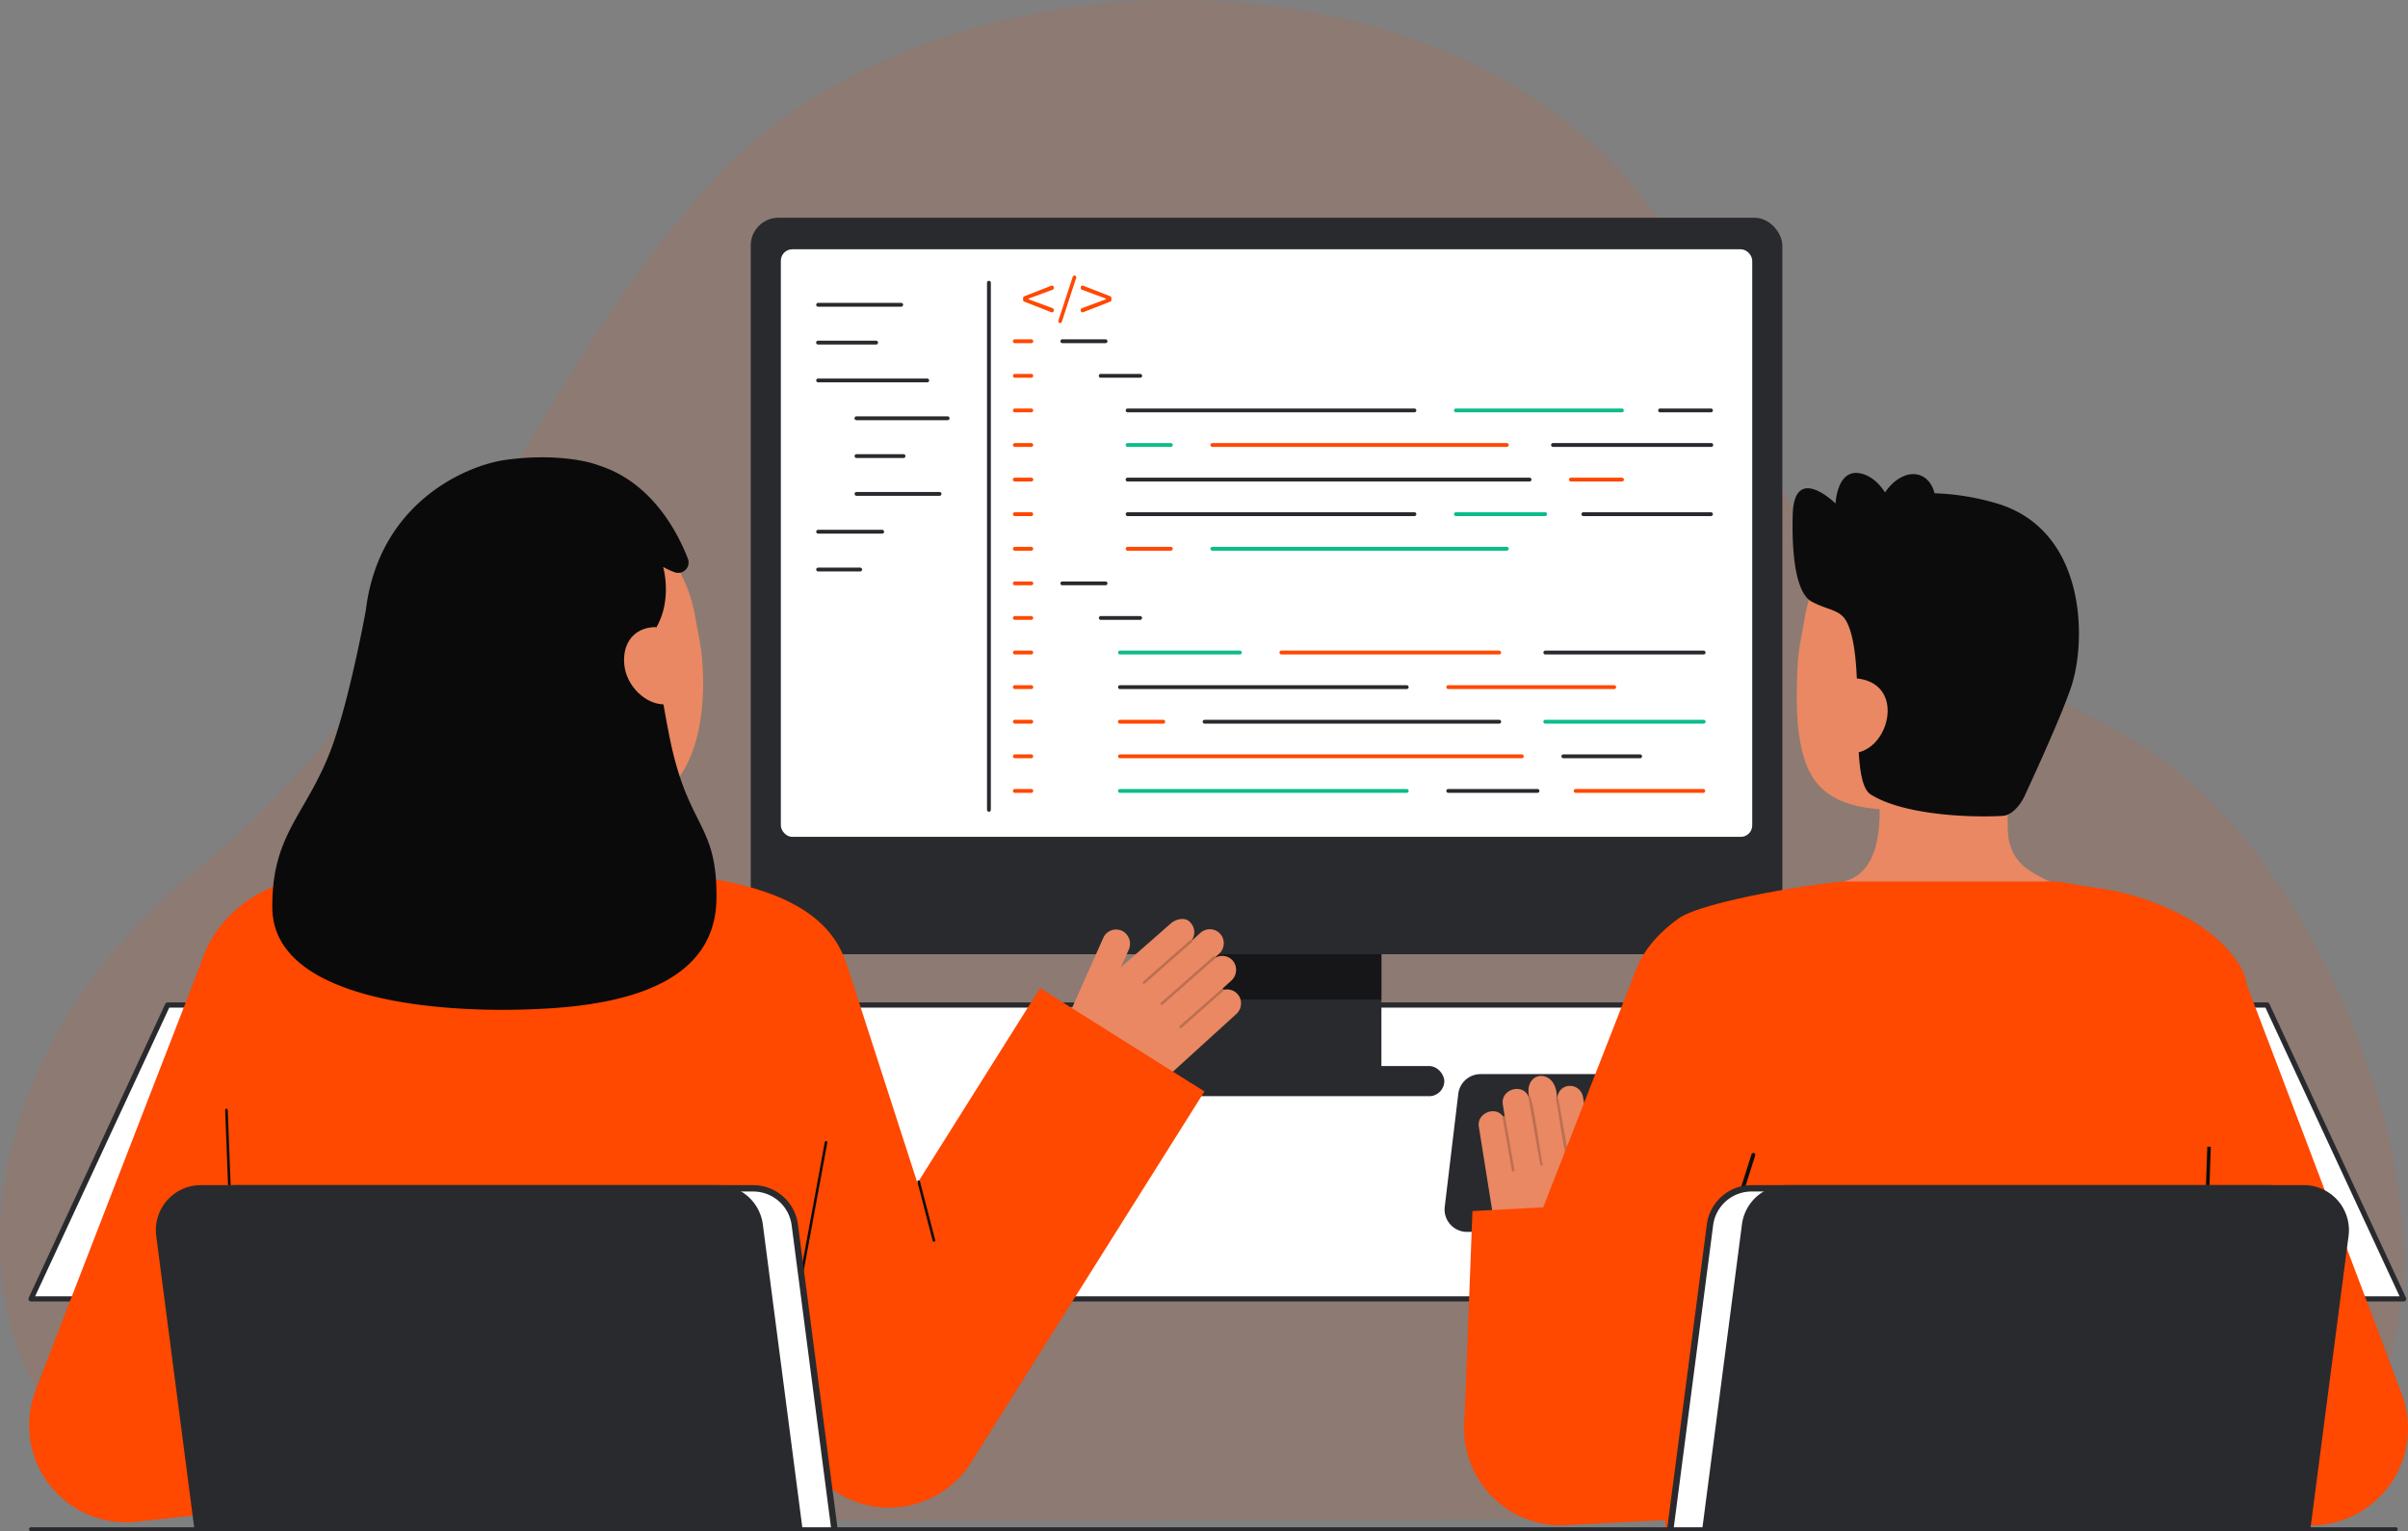 <svg id="Layer_1" data-name="Layer 1" xmlns="http://www.w3.org/2000/svg" viewBox="0 0 930.078 591.545">
  <rect x="0" y="0" width="930.078" height="591.545" fill="#808080" stroke="none"/>
  <g>
    <path d="M831.1,586.477c86.883,0,113.353-71.659,88.322-159.417-14.156-49.63-46.89-114.53-100.369-143.9C672.706,202.786,692.429,198.927,656.2,113.378,597.06-26.275,369.649-31.664,276.728,68.408c-72.3,77.864-103.24,187.631-201.744,268.507-118.9,97.623-86.47,250.976,27.741,250.976Z" fill="#FF4800" opacity="0.1"></path>
    <g>
      <g>
        <polygon points="928.392 501.844 11.995 501.844 64.735 388.316 875.652 388.316 928.392 501.844" fill="#292a2e"></polygon>
        <polygon points="928.392 501.844 11.995 501.844 64.735 388.316 875.652 388.316 928.392 501.844" fill="#fff"></polygon>
        <path d="M928.392,502.844H12a1,1,0,0,1-.906-1.426L63.83,387.891a1,1,0,0,1,.905-.575H875.651a1,1,0,0,1,.906.575L929.3,501.418a1,1,0,0,1-.9,1.426Zm-914.823-2H926.817l-51.8-111.528H65.371Z" fill="#292a2e"></path>
      </g>
      <g>
        <g>
          <rect x="444.82" y="350.307" width="88.746" height="67.092" fill="#292a2e"></rect>
          <rect x="444.82" y="350.308" width="88.747" height="35.842" fill="#0c0c0c" opacity="0.64"></rect>
          <rect x="289.97" y="84.124" width="398.447" height="284.564" rx="10.736" fill="#292a2e"></rect>
          <rect x="301.599" y="96.319" width="375.189" height="227.011" rx="4.407" fill="#fff"></rect>
          <rect x="420.533" y="411.885" width="137.321" height="11.647" rx="5.824" fill="#292a2e"></rect>
        </g>
        <g>
          <path d="M427.037,132.58H410.352a.741.741,0,1,1,0-1.481h16.685a.741.741,0,0,1,0,1.481Z" fill="#292a2e"></path>
          <g>
            <path d="M398.319,132.58h-6.313a.741.741,0,1,1,0-1.481h6.313a.741.741,0,1,1,0,1.481Z" fill="#FF4800"></path>
            <path d="M398.319,145.945h-6.313a.741.741,0,1,1,0-1.482h6.313a.741.741,0,0,1,0,1.482Z" fill="#FF4800"></path>
            <path d="M398.319,159.31h-6.313a.741.741,0,1,1,0-1.482h6.313a.741.741,0,0,1,0,1.482Z" fill="#FF4800"></path>
            <path d="M398.319,172.675h-6.313a.741.741,0,1,1,0-1.482h6.313a.741.741,0,0,1,0,1.482Z" fill="#FF4800"></path>
            <path d="M398.319,186.039h-6.313a.741.741,0,1,1,0-1.481h6.313a.741.741,0,1,1,0,1.481Z" fill="#FF4800"></path>
            <path d="M398.319,199.4h-6.313a.741.741,0,1,1,0-1.482h6.313a.741.741,0,0,1,0,1.482Z" fill="#FF4800"></path>
            <path d="M398.319,212.769h-6.313a.741.741,0,1,1,0-1.482h6.313a.741.741,0,0,1,0,1.482Z" fill="#FF4800"></path>
            <path d="M398.319,226.133h-6.313a.741.741,0,1,1,0-1.481h6.313a.741.741,0,1,1,0,1.481Z" fill="#FF4800"></path>
            <path d="M398.319,239.5h-6.313a.741.741,0,1,1,0-1.482h6.313a.741.741,0,0,1,0,1.482Z" fill="#FF4800"></path>
            <path d="M398.319,252.863h-6.313a.741.741,0,1,1,0-1.482h6.313a.741.741,0,0,1,0,1.482Z" fill="#FF4800"></path>
            <path d="M398.319,266.227h-6.313a.741.741,0,1,1,0-1.481h6.313a.741.741,0,1,1,0,1.481Z" fill="#FF4800"></path>
            <path d="M398.319,279.592h-6.313a.741.741,0,0,1,0-1.482h6.313a.741.741,0,1,1,0,1.482Z" fill="#FF4800"></path>
            <path d="M398.319,292.957h-6.313a.741.741,0,0,1,0-1.482h6.313a.741.741,0,1,1,0,1.482Z" fill="#FF4800"></path>
            <path d="M398.319,306.321h-6.313a.741.741,0,1,1,0-1.481h6.313a.741.741,0,1,1,0,1.481Z" fill="#FF4800"></path>
          </g>
          <path d="M440.371,145.945h-15.2a.741.741,0,1,1,0-1.481h15.2a.741.741,0,1,1,0,1.481Z" fill="#292a2e"></path>
          <path d="M427.037,226.133H410.352a.741.741,0,1,1,0-1.481h16.685a.741.741,0,0,1,0,1.481Z" fill="#292a2e"></path>
          <path d="M440.371,239.5h-15.2a.741.741,0,1,1,0-1.482h15.2a.741.741,0,1,1,0,1.482Z" fill="#292a2e"></path>
          <g>
            <path d="M546.308,159.31H435.54a.741.741,0,0,1,0-1.482H546.308a.741.741,0,1,1,0,1.482Z" fill="#292a2e"></path>
            <path d="M626.446,159.31h-64.1a.741.741,0,0,1,0-1.482h64.1a.741.741,0,1,1,0,1.482Z" fill="#0cbc8b"></path>
            <path d="M660.845,159.31H641.2a.741.741,0,1,1,0-1.482h19.647a.741.741,0,1,1,0,1.482Z" fill="#292a2e"></path>
          </g>
          <g>
            <path d="M590.757,186.039H435.54a.741.741,0,1,1,0-1.481H590.757a.741.741,0,1,1,0,1.481Z" fill="#292a2e"></path>
            <path d="M626.446,186.039H606.8a.741.741,0,1,1,0-1.481h19.648a.741.741,0,1,1,0,1.481Z" fill="#FF4800"></path>
          </g>
          <g>
            <path d="M452.225,172.675H435.54a.741.741,0,0,1,0-1.482h16.685a.741.741,0,1,1,0,1.482Z" fill="#0cbc8b"></path>
            <path d="M582,172.675H468.265a.741.741,0,0,1,0-1.482H582a.741.741,0,1,1,0,1.482Z" fill="#FF4800"></path>
            <path d="M660.974,172.675H599.84a.741.741,0,1,1,0-1.482h61.134a.741.741,0,1,1,0,1.482Z" fill="#292a2e"></path>
          </g>
          <g>
            <path d="M546.308,199.4H435.54a.741.741,0,1,1,0-1.482H546.308a.741.741,0,0,1,0,1.482Z" fill="#292a2e"></path>
            <path d="M596.813,199.4H562.348a.741.741,0,0,1,0-1.482h34.465a.741.741,0,0,1,0,1.482Z" fill="#0cbc8b"></path>
            <path d="M660.845,199.4H611.564a.741.741,0,0,1,0-1.482h49.281a.741.741,0,0,1,0,1.482Z" fill="#292a2e"></path>
          </g>
          <g>
            <path d="M452.225,212.769H435.54a.741.741,0,0,1,0-1.482h16.685a.741.741,0,0,1,0,1.482Z" fill="#FF4800"></path>
            <path d="M582,212.769H468.265a.741.741,0,0,1,0-1.482H582a.741.741,0,1,1,0,1.482Z" fill="#0cbc8b"></path>
          </g>
          <g>
            <path d="M543.344,266.228H432.577a.741.741,0,0,1,0-1.482H543.344a.741.741,0,1,1,0,1.482Z" fill="#292a2e"></path>
            <path d="M623.483,266.228h-64.1a.741.741,0,1,1,0-1.482h64.1a.741.741,0,0,1,0,1.482Z" fill="#FF4800"></path>
          </g>
          <g>
            <path d="M478.9,252.863H432.577a.741.741,0,1,1,0-1.482H478.9a.741.741,0,0,1,0,1.482Z" fill="#0cbc8b"></path>
            <path d="M579.033,252.863h-84.1a.741.741,0,1,1,0-1.482h84.1a.741.741,0,0,1,0,1.482Z" fill="#FF4800"></path>
            <path d="M658.011,252.863H596.877a.741.741,0,0,1,0-1.482h61.134a.741.741,0,0,1,0,1.482Z" fill="#292a2e"></path>
          </g>
          <g>
            <path d="M587.794,292.957H432.577a.741.741,0,0,1,0-1.482H587.794a.741.741,0,0,1,0,1.482Z" fill="#FF4800"></path>
            <path d="M633.483,292.957H603.835a.741.741,0,0,1,0-1.482h29.648a.741.741,0,1,1,0,1.482Z" fill="#292a2e"></path>
          </g>
          <g>
            <path d="M449.261,279.592H432.577a.741.741,0,1,1,0-1.481h16.684a.741.741,0,1,1,0,1.481Z" fill="#FF4800"></path>
            <path d="M579.033,279.592H465.3a.741.741,0,1,1,0-1.481H579.033a.741.741,0,1,1,0,1.481Z" fill="#292a2e"></path>
            <path d="M658.011,279.592H596.877a.741.741,0,1,1,0-1.481h61.134a.741.741,0,1,1,0,1.481Z" fill="#0cbc8b"></path>
          </g>
          <g>
            <path d="M543.344,306.322H432.577a.741.741,0,1,1,0-1.482H543.344a.741.741,0,1,1,0,1.482Z" fill="#0cbc8b"></path>
            <path d="M593.85,306.322H559.385a.741.741,0,0,1,0-1.482H593.85a.741.741,0,0,1,0,1.482Z" fill="#292a2e"></path>
            <path d="M657.882,306.322H608.6a.741.741,0,1,1,0-1.482h49.281a.741.741,0,0,1,0,1.482Z" fill="#FF4800"></path>
          </g>
          <path d="M381.97,313.622a.74.74,0,0,1-.741-.74V109.252a.741.741,0,1,1,1.482,0v203.63A.74.74,0,0,1,381.97,313.622Z" fill="#292a2e"></path>
          <g>
            <path d="M348.086,118.505H316a.741.741,0,0,1,0-1.482h32.082a.741.741,0,0,1,0,1.482Z" fill="#292a2e"></path>
            <path d="M338.422,133.117H316a.741.741,0,1,1,0-1.481h22.418a.741.741,0,0,1,0,1.481Z" fill="#292a2e"></path>
            <path d="M358.135,147.73H316a.741.741,0,0,1,0-1.482h42.131a.741.741,0,0,1,0,1.482Z" fill="#292a2e"></path>
            <path d="M365.994,162.342H330.821a.741.741,0,1,1,0-1.481h35.173a.741.741,0,1,1,0,1.481Z" fill="#292a2e"></path>
            <path d="M348.987,176.955H330.821a.741.741,0,1,1,0-1.482h18.166a.741.741,0,0,1,0,1.482Z" fill="#292a2e"></path>
            <path d="M362.9,191.568H330.821a.741.741,0,0,1,0-1.482H362.9a.741.741,0,0,1,0,1.482Z" fill="#292a2e"></path>
            <path d="M340.741,206.18H316a.741.741,0,0,1,0-1.482h24.737a.741.741,0,0,1,0,1.482Z" fill="#292a2e"></path>
            <path d="M332.237,220.793H316a.741.741,0,0,1,0-1.482h16.233a.741.741,0,1,1,0,1.482Z" fill="#292a2e"></path>
          </g>
          <g>
            <path d="M397.311,115.371v.267l9.261,3.437a.713.713,0,0,1,.444.667v.252a.657.657,0,0,1-.3.563.683.683,0,0,1-.652.074l-10.46-4.09a.706.706,0,0,1-.445-.652v-.755a.692.692,0,0,1,.445-.652l10.46-4.1a.83.83,0,0,1,.266-.045.738.738,0,0,1,.386.119.681.681,0,0,1,.3.578v.251a.679.679,0,0,1-.444.652Z" fill="#FF4800"></path>
            <path d="M415.669,107.355l-5.541,16.965a.7.7,0,0,1-.667.489.655.655,0,0,1-.549-.282.715.715,0,0,1-.118-.622l5.541-16.95a.732.732,0,0,1,.682-.5.672.672,0,0,1,.548.282A.68.68,0,0,1,415.669,107.355Z" fill="#FF4800"></path>
            <path d="M429.276,115.134v.755a.693.693,0,0,1-.429.652l-10.476,4.09a.659.659,0,0,1-.637-.074.674.674,0,0,1-.311-.563v-.252a.7.7,0,0,1,.46-.667l9.26-3.437v-.267l-9.26-3.438a.671.671,0,0,1-.46-.652v-.251a.7.7,0,0,1,.311-.578.737.737,0,0,1,.385-.119.685.685,0,0,1,.252.045l10.476,4.1A.68.68,0,0,1,429.276,115.134Z" fill="#FF4800"></path>
          </g>
        </g>
      </g>
      <g>
        <path d="M48.743,588.172A37.5,37.5,0,0,1,13.564,537.7c2.121-5.755,56.525-146.193,66-170.6l65.47,38.1c-5.324,13.724-24.618,65.745-40.118,107.651l25.751-2.8,8.1,68.561L52.8,587.953A37.656,37.656,0,0,1,48.743,588.172Z" fill="#FF4800"></path>
        <path id="h_3_sk" d="M262.888,337.9c-.23-.03-6.53,23.68-55.7,19.99-34.04-2.55-42.34-25.72-43.12-25.72,3.67-.78,9.63-1.59,11.26-2.46,5.36-2.88,9.264-6.386,11.23-13.91,1.537-5.884,2.32-28.536,2.32-39.9l52.38,11.77c-.73,12.82-5.84,42.54,12.07,47.8C256.308,336.335,259.518,337.135,262.888,337.9Z" fill="#E98862"></path>
        <path d="M239.445,312.869c-20.649,1.63-47.175-7.089-52.214-34.639l-4.546-24.858c-5.039-27.55,5.347-52.53,31.287-57.274h0c25.939-4.744,49.413,14.043,54.451,41.593l2.013,11.006C272.369,259.267,276.288,309.963,239.445,312.869Z" fill="#E98862"></path>
        <path id="b_1_b" d="M141.7,335.979c-18.556,1.377-37.477,3.386-51.131,16.027-16.444,15.224-19.424,33.943-8.933,85.457,9.026,44.325,5.445,63.694,11.484,145.486.178,2.409.559,7.393.559,7.393l198.5-.329s18.6-108.517,28.869-158.568c7.809-38.051,28.321-84.244-58.164-93.553C262.66,337.867,193.3,332.151,141.7,335.979Z" fill="#FF4800"></path>
        <path d="M93.683,590.843a.5.5,0,0,1-.5-.481L86.962,428.887a.5.5,0,0,1,.481-.519.481.481,0,0,1,.519.481l6.221,161.475a.5.5,0,0,1-.481.518Z" fill="#0c0c0c"></path>
        <g>
          <path d="M412.2,393.633l13.946-31.283a5.42,5.42,0,0,1,7.59-2.527,5.609,5.609,0,0,1,2.195,7.2l-2.99,6.708,19.086-16.778c2.089-1.9,5.87-2.9,7.85-.416a5.418,5.418,0,0,1,.445,6.731.317.317,0,0,1,.063.052.425.425,0,0,1,.032.054l3.222-2.933a5.425,5.425,0,0,1,8.328,1.266,5.547,5.547,0,0,1-1.18,6.883l-1.371,1.249a.517.517,0,0,1,.022.174,5.419,5.419,0,0,1,6.888,1.355,5.594,5.594,0,0,1-.787,7.554l-3.405,3.1a.5.5,0,0,1,.43.157.482.482,0,0,1,.11.255,5.425,5.425,0,0,1,6.029,2.634,5.545,5.545,0,0,1-1.249,6.768l-28.735,26.161a27.292,27.292,0,0,1-30.192,4.419h0a18.008,18.008,0,0,1-8.651-23.566Z" fill="#E98862"></path>
          <g opacity="0.2">
            <path d="M441.508,379.965a.5.5,0,0,0,.7.036l18.131-15.979a.5.5,0,0,0-.662-.751l-18.13,15.979a.5.5,0,0,0-.045.706Z" fill="#0c0c0c"></path>
          </g>
          <g opacity="0.2">
            <path d="M448.335,388.155a.5.5,0,0,0,.7.036l20.234-17.832a.5.5,0,0,0,.044-.706.517.517,0,0,0-.706-.045l-20.234,17.833a.5.5,0,0,0-.044.706Z" fill="#0c0c0c"></path>
          </g>
          <g opacity="0.2">
            <path d="M455.678,397.069a.5.5,0,0,0,.7.036l16.14-14.225a.5.5,0,0,0-.662-.75l-16.14,14.225a.5.5,0,0,0-.044.706Z" fill="#0c0c0c"></path>
          </g>
        </g>
        <path d="M258.588,284.633c-3.556-17.868-5.187-29.789-5-42.365,5.008-8.786,3.692-18.869,2.553-23.227a29.368,29.368,0,0,0,4.489,2.078A4.014,4.014,0,0,0,265.7,215.9c-3.876-10.036-13.839-29.538-34.406-36.073-5.177-2.015-18.4-4.56-35.947-2.153-14.928,2.048-48.726,16.21-53.983,57.637h0v.023c-.174,1.374-6.707,36.544-13.751,54.858-9.469,24.619-22.764,32.269-22.427,60.673.434,36.538,67.6,41.4,108.12,38.668s63.131-16.055,63.424-42.386C277.049,317.641,265.7,320.381,258.588,284.633Z" fill="#0a0a0a"></path>
        <path d="M258.6,271.963c-7.883,1.442-15.816-5.823-17.257-13.706s2.151-15.989,12.244-15.989Z" fill="#E98862"></path>
        <path d="M343.391,582.5a37.52,37.52,0,0,1-35.69-25.964L255.6,395.4l71.362-23.074,27.4,84.754,47.353-75.305L465.21,421.7l-90.082,143.26A37.505,37.505,0,0,1,343.391,582.5Z" fill="#FF4800"></path>
        <path d="M301.349,538.006a.477.477,0,0,1-.092-.008.5.5,0,0,1-.4-.583l17.711-96.141a.5.5,0,0,1,.984.181L301.84,537.6A.5.5,0,0,1,301.349,538.006Z" fill="#0c0c0c"></path>
        <path d="M360.736,479.771a.5.5,0,0,1-.484-.374l-5.9-22.726a.5.5,0,0,1,.968-.251l5.9,22.726a.5.5,0,0,1-.485.625Z" fill="#0c0c0c"></path>
      </g>
      <path d="M762.121,475.96H566.615a8.655,8.655,0,0,1-8.593-9.684l5.231-43.652A8.654,8.654,0,0,1,571.846,415H762.121a8.655,8.655,0,0,1,8.654,8.654v43.653A8.655,8.655,0,0,1,762.121,475.96Z" fill="#292a2e"></path>
      <g>
        <path d="M619.5,476.37l8.361-32.085a5.246,5.246,0,0,0-4.213-6.5c-5.949-1.124-6.674,7.072-7.8,11l-4.293-24.223c-.655-6.534-9.439-6.748-10.089-.238a.214.214,0,0,0-.136.023c.207-11.9-12.967-10.979-10.712-.55a.493.493,0,0,0-.123.118c-2.2-5.769-11.217-3.07-10,3.049l.7,4.4a.464.464,0,0,0-.658-.015c-3.025-4.283-10.441-1.141-9.3,4.221l5.918,37.151C580.54,496.749,615.9,504.812,619.5,476.37Z" fill="#E98862"></path>
        <g opacity="0.2">
          <path d="M605.6,448.318c-1.3-.122-4.08-22.729-4.6-23.436a.484.484,0,0,1,.954-.167L606,447.756A.484.484,0,0,1,605.6,448.318Z" fill="#0c0c0c"></path>
        </g>
        <g opacity="0.2">
          <path d="M595.483,450.386a.484.484,0,0,1-.549-.4l-4.523-25.714a.485.485,0,0,1,.393-.561c1.327-.121,4.555,25.567,5.084,26.108A.485.485,0,0,1,595.483,450.386Z" fill="#0c0c0c"></path>
        </g>
        <g opacity="0.2">
          <path d="M584.543,452.689a.484.484,0,0,1-.549-.4l-3.608-20.512a.484.484,0,0,1,.953-.167l3.609,20.511A.486.486,0,0,1,584.543,452.689Z" fill="#0c0c0c"></path>
        </g>
      </g>
      <g>
        <g>
          <path d="M322.3,590.843H89.893l-14.77-113.48a16.146,16.146,0,0,1,16.01-18.23h199.83a16.152,16.152,0,0,1,16.02,14.061Z" fill="#fff"></path>
          <path d="M308.193,473.043a17.421,17.421,0,0,0-17.23-15.14H91.133a17.4,17.4,0,0,0-6.41,1.23,16.55,16.55,0,0,0-2.49,1.23,17.369,17.369,0,0,0-8.33,17.16l14.76,113.32h2.47L76.343,477.214a14.922,14.922,0,0,1,14.79-16.851h199.83a14.971,14.971,0,0,1,14.8,12.99l15.3,117.49h2.48Z" fill="#292a2e"></path>
        </g>
        <g>
          <path d="M308.743,590.843H76.333l-14.77-113.48a16.143,16.143,0,0,1,16.01-18.23H277.4a16.146,16.146,0,0,1,16.01,14.061Z" fill="#292a2e"></path>
          <path d="M294.633,473.043a17.392,17.392,0,0,0-8.34-12.68,17.044,17.044,0,0,0-2.49-1.23,17.316,17.316,0,0,0-6.4-1.23H77.573a17.369,17.369,0,0,0-17.23,19.62l14.75,113.32h2.48L62.783,477.214a14.922,14.922,0,0,1,14.79-16.851H277.4a14.971,14.971,0,0,1,14.8,12.99l15.3,117.49h2.48Z" fill="#292a2e"></path>
        </g>
      </g>
      <g>
        <g>
          <path id="sk" d="M703.232,342.853c.229-.03,2.774,42.191,51.821,38.51,33.956-2.544,46.063-38.569,46.841-38.569-3.661-.778-9.826-1.91-11.452-2.778-5.347-2.872-12.963-5.862-14.686-16.245-.993-5.985.692-36.6.173-42.656l-51.121,11.633c.728,12.789,5.826,42.435-12.04,47.681C709.8,341.3,706.594,342.1,703.232,342.853Z" fill="#E98862"></path>
          <g>
            <path d="M726.246,312.694c20.584,1.589,47.008-7.146,51.983-34.613l4.489-24.784c4.975-27.468-5.419-52.347-31.281-57.031h0c-25.862-4.685-49.225,14.081-54.2,41.548l-1.988,10.972a84.233,84.233,0,0,0-1.072,11.424c-.333,10.115-.8,25.5,4.2,36.8C703.107,307.683,713.1,311.679,726.246,312.694Z" fill="#E98862"></path>
            <path d="M772.407,194.858a95.827,95.827,0,0,0-25.2-4.287c-.829-3.265-2.676-5.8-5.392-6.864-4.522-1.767-10.047,1.079-13.722,6.562-2.043-3.132-4.812-5.954-8.482-7.1-10.124-3.153-10.627,11.391-10.627,11.391s-16.053-15.841-16.555,4.363c-.606,24.445,3.884,31.614,7.162,33.424,6.472,3.574,11.292,2.97,13.853,8.228,7.756,15.923.154,60.774,9.129,66.39,13.75,8.6,41.913,8.9,51.061,8.246,3.517-.252,6.809-4.329,8.291-7.53,4.784-10.332,15.454-33.756,18.423-43.443C805.828,246.364,805.415,205.636,772.407,194.858Z" fill="#0c0c0c"></path>
            <path d="M716.428,290.946c7.94-.862,13.455-10.056,12.593-18s-7.774-11.62-15.715-10.759l-3.514,5.765-.191,23.732Z" fill="#E98862"></path>
          </g>
          <g>
            <g>
              <path d="M849.069,584.221l.246.014S849.138,579.494,849.069,584.221Z" fill="#333"></path>
              <path d="M632.721,436.273c1.551,18.213,9.092,131.838,10.582,154.271H848.721c1.16-20.233,6.371-108.7,10.771-148.27,4.2-37.755,12.442-56.658,6.4-67.82-9.871-18.242-36.845-28.784-55.237-31.274-11.232-1.52-13.546-2.61-18.124-2.61H713.441c-7.521,0-55.549,7.246-65.394,14.485C620.8,375.091,629.431,397.678,632.721,436.273Z" fill="#FF4800"></path>
            </g>
            <path d="M892.58,589.354a37.5,37.5,0,0,0,35.183-50.477c-2.122-5.755-51.874-137.5-61.345-161.914L796.285,405.38c5.325,13.725,24.621,65.751,40.122,107.66l-25.753-2.8-8.106,74.567,85.974,4.326A37.4,37.4,0,0,0,892.58,589.354Z" fill="#FF4800"></path>
            <rect x="776.921" y="516.119" width="147.573" height="1.366" transform="translate(305.119 1349.34) rotate(-88.04)" fill="#0c0c0c"></rect>
          </g>
        </g>
        <path d="M603.007,589.354a37.5,37.5,0,0,1-35.182-50.477c2.121-5.755,53.958-138.083,63.429-162.494l68.048,29c-5.325,13.725-24.621,65.751-40.122,107.66l25.753-2.8,8.106,74.567-85.974,4.326A37.4,37.4,0,0,1,603.007,589.354Z" fill="#FF4800"></path>
        <path d="M659.019,504.3a.749.749,0,0,1-.714-.977L676.512,446a.75.75,0,1,1,1.429.454l-18.207,57.317A.75.75,0,0,1,659.019,504.3Z" fill="#0c0c0c"></path>
      </g>
      <g>
        <g>
          <path d="M892.34,477.363l-14.779,113.48H645.16l15.321-117.649a16.149,16.149,0,0,1,16.01-14.061h199.83a16.145,16.145,0,0,1,16.019,18.23Z" fill="#fff"></path>
          <path d="M889.38,463.813a17.34,17.34,0,0,0-4.149-3.45,16.7,16.7,0,0,0-2.5-1.23,17.4,17.4,0,0,0-6.41-1.23H676.491a17.428,17.428,0,0,0-17.23,15.14l-15.341,117.8h2.48l15.3-117.49a14.955,14.955,0,0,1,14.791-12.99h199.83a14.937,14.937,0,0,1,14.8,16.851l-14.8,113.629h2.48l14.75-113.32A17.371,17.371,0,0,0,889.38,463.813Z" fill="#292a2e"></path>
        </g>
        <g>
          <path d="M905.9,477.363l-14.779,113.48H658.72l15.321-117.649a16.148,16.148,0,0,1,9.83-12.831,15.961,15.961,0,0,1,6.18-1.23H889.89A16.149,16.149,0,0,1,905.9,477.363Z" fill="#292a2e"></path>
          <path d="M902.94,463.813a17.4,17.4,0,0,0-13.05-5.91H690.051a17.357,17.357,0,0,0-8.881,2.46,17.4,17.4,0,0,0-8.349,12.68l-15.34,117.8h2.479l15.3-117.49a14.953,14.953,0,0,1,14.79-12.99H889.89a14.921,14.921,0,0,1,14.79,16.851L889.89,590.843h2.47l14.761-113.32A17.407,17.407,0,0,0,902.94,463.813Z" fill="#292a2e"></path>
        </g>
      </g>
      <g>
        <path d="M11.95,591.545H925.369a.7.7,0,1,0,0-1.4H11.95a.7.7,0,0,0,0,1.4Z" fill="#292a2e"></path>
        <g opacity="0.65">
          <path d="M11.95,591.545H925.369a.7.7,0,1,0,0-1.4H11.95a.7.7,0,0,0,0,1.4Z" fill="#292a2e"></path>
        </g>
      </g>
      <polygon points="565.509 552.459 568.725 467.908 613.15 465.557 617.192 552.459 565.509 552.459" fill="#FF4800"></polygon>
    </g>
  </g>
</svg>